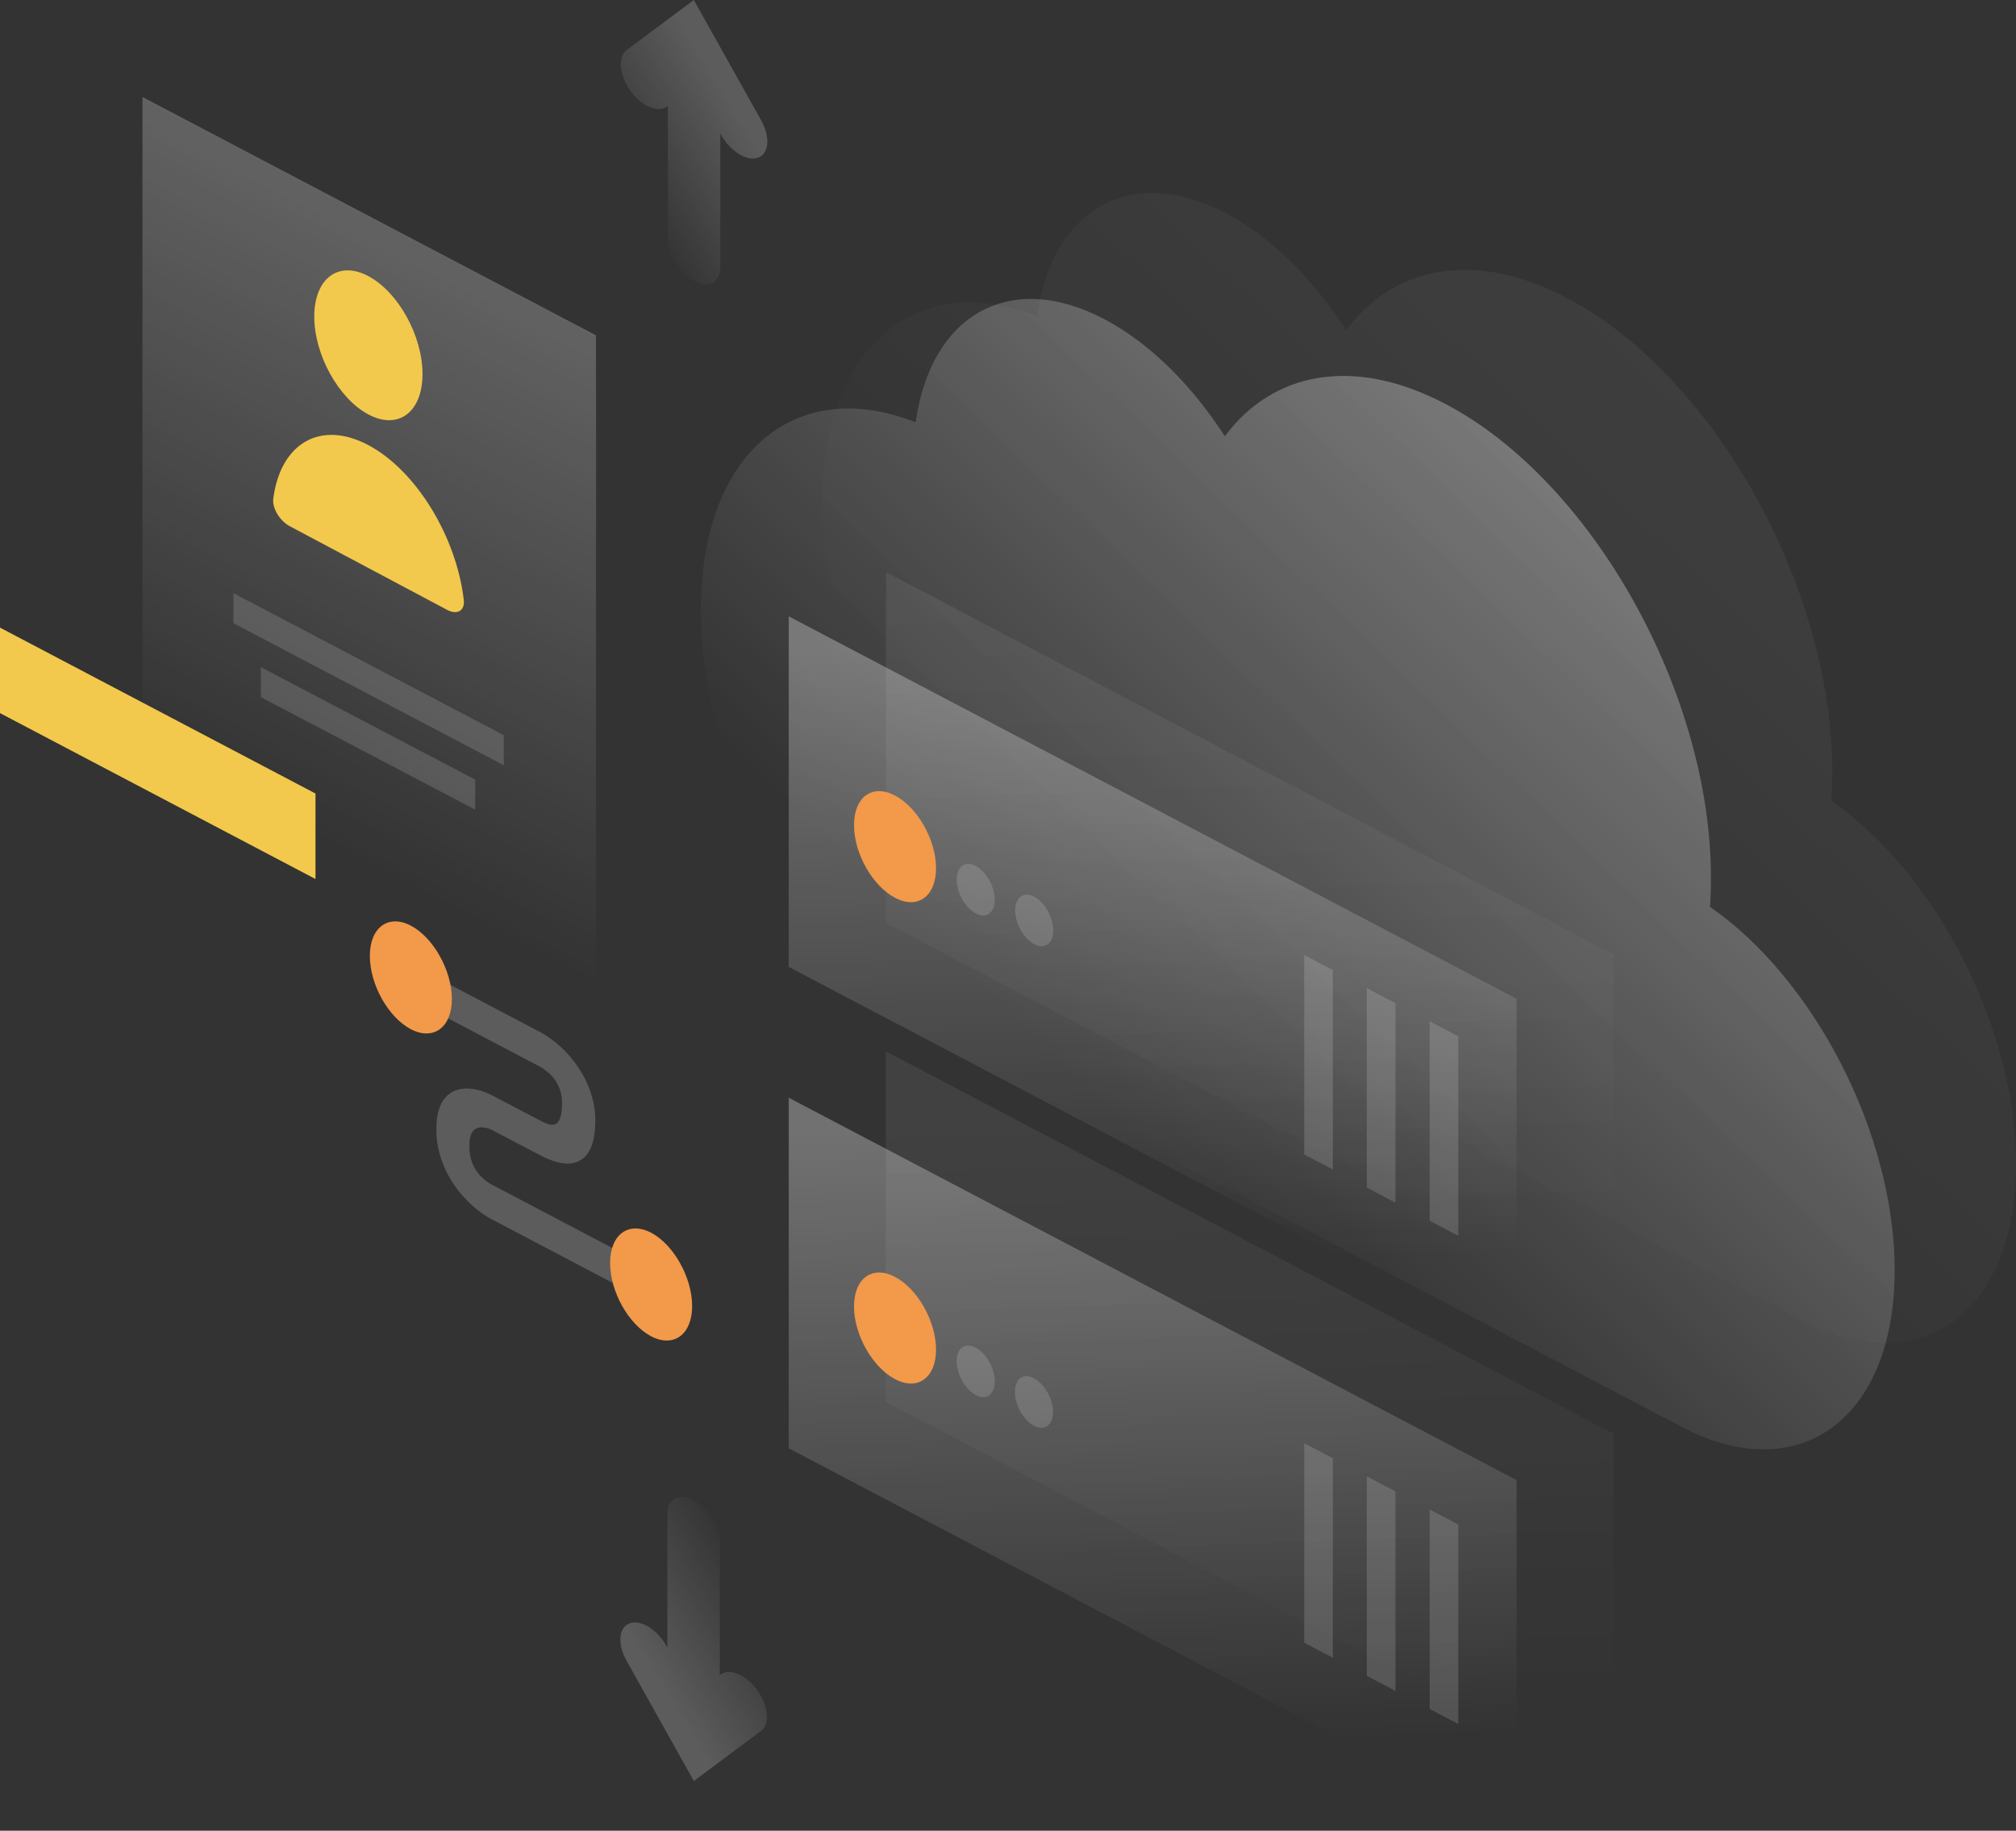 <svg width="369" height="335" viewBox="0 0 369 335" fill="none" xmlns="http://www.w3.org/2000/svg">
<rect x="0" y="0" width="369" height="335" fill="#333333" stroke="none"/>
<path opacity="0.07" d="M335.374 141.204C335.374 143.023 335.329 144.842 335.196 146.54C354.297 159.759 369 188.097 369 213.039C369 240.204 351.543 253.019 329.999 241.7C329.954 241.659 329.91 241.659 329.866 241.619L194.517 170.593C194.472 170.552 194.428 170.552 194.339 170.512C170.13 157.778 150.496 122.73 150.496 92.209C150.496 63.629 167.731 49.116 189.808 57.889C192.518 38.282 206.954 29.834 224.367 39.01C232.718 43.416 240.403 51.138 246.4 60.435C255.106 48.672 269.942 45.68 286.733 54.493C313.608 68.561 335.374 107.409 335.374 141.204Z" fill="url(#paint0_linear_564_1774)"/>
<path opacity="0.4" d="M313.165 160.607C313.165 162.426 313.12 164.245 312.987 165.943C332.088 179.162 346.791 207.5 346.791 232.442C346.791 259.607 329.334 272.422 307.79 261.103C307.745 261.063 307.701 261.063 307.657 261.022L172.308 189.996C172.263 189.956 172.219 189.956 172.13 189.915C147.921 177.181 128.287 142.133 128.287 111.612C128.287 83.032 145.522 68.52 167.599 77.292C170.309 57.686 184.745 49.237 202.158 58.413C210.509 62.82 218.194 70.541 224.191 79.838C232.897 68.075 247.734 65.084 264.524 73.896C291.399 87.964 313.165 126.812 313.165 160.607Z" fill="url(#paint1_linear_564_1774)"/>
<path opacity="0.2" d="M98.879 195.211L78.268 184.377V178.03L98.879 188.864C100.567 189.753 103.01 191.532 105.097 194.281C107.363 197.232 108.962 200.951 108.962 204.994C108.962 209.44 107.718 211.987 105.32 212.715C103.099 213.402 100.478 212.23 98.834 211.381L90.35 206.934L90.305 206.894C89.595 206.489 88.44 206.125 87.507 206.368C86.752 206.57 85.908 207.257 85.908 209.723C85.908 212.189 86.752 213.725 87.463 214.615C88.351 215.747 89.506 216.555 90.217 216.878L90.305 216.919L116.203 230.542V236.889L90.439 223.346C88.662 222.498 86.13 220.719 83.909 217.889C81.51 214.817 79.822 210.896 79.867 206.53C79.867 202.204 81.51 199.981 83.909 199.375C86.13 198.809 88.662 199.617 90.439 200.628L98.834 205.034C100.034 205.681 100.966 205.964 101.544 205.762C101.988 205.64 102.876 205.034 102.876 201.8C102.876 199.738 102.121 198.364 101.455 197.434C100.655 196.383 99.545 195.575 98.879 195.211Z" fill="white"/>
<path d="M82.709 182.801C82.709 188.015 79.333 190.481 75.202 188.339C71.071 186.156 67.695 180.173 67.695 174.918C67.695 169.703 71.071 167.237 75.202 169.38C79.333 171.563 82.709 177.586 82.709 182.801Z" fill="#F2994A"/>
<path d="M126.686 238.991C126.686 244.206 123.31 246.672 119.179 244.529C115.048 242.346 111.672 236.363 111.672 231.108C111.672 225.893 115.048 223.428 119.179 225.57C123.31 227.753 126.686 233.776 126.686 238.991Z" fill="#F2994A"/>
<path opacity="0.07" d="M162.179 104.7L295.396 174.675V238.83L162.135 168.854L162.179 104.7Z" fill="url(#paint2_linear_564_1774)"/>
<path opacity="0.3" d="M144.367 112.785L277.584 182.76V246.914L144.367 176.939V112.785Z" fill="url(#paint3_linear_564_1774)"/>
<path d="M156.314 150.987C156.314 156.161 159.69 162.103 163.821 164.286C167.953 166.469 171.329 164.044 171.329 158.87C171.329 153.695 167.953 147.753 163.821 145.57C159.69 143.387 156.314 145.812 156.314 150.987Z" fill="#F2994A"/>
<path opacity="0.15" d="M175.105 160.971C175.105 163.356 176.66 166.146 178.615 167.156C180.525 168.167 182.079 167.035 182.079 164.65C182.079 162.265 180.525 159.475 178.57 158.465C176.66 157.454 175.105 158.586 175.105 160.971Z" fill="white"/>
<path opacity="0.15" d="M185.811 166.59C185.811 168.975 187.365 171.765 189.32 172.775C191.23 173.786 192.785 172.654 192.785 170.269C192.785 167.884 191.23 165.095 189.275 164.084C187.365 163.073 185.811 164.205 185.811 166.59Z" fill="white"/>
<path opacity="0.15" d="M243.956 177.505V214.008L238.715 211.259V174.756L243.956 177.505Z" fill="white"/>
<path opacity="0.15" d="M255.417 183.568V220.072L250.176 217.323V180.819L255.417 183.568Z" fill="white"/>
<path opacity="0.15" d="M266.921 189.633V226.136L261.68 223.387V186.884L266.921 189.633Z" fill="white"/>
<path opacity="0.07" d="M162.135 192.382L295.351 262.357V326.511L162.135 256.536V192.382Z" fill="url(#paint4_linear_564_1774)"/>
<path opacity="0.3" d="M144.367 200.871L277.584 270.846V335L144.367 265.025V200.871Z" fill="url(#paint5_linear_564_1774)"/>
<path d="M156.314 239.072C156.314 244.246 159.69 250.188 163.821 252.371C167.953 254.554 171.329 252.129 171.329 246.954C171.329 241.78 167.953 235.838 163.821 233.655C159.69 231.472 156.314 233.897 156.314 239.072Z" fill="#F2994A"/>
<path opacity="0.15" d="M175.105 249.097C175.105 251.482 176.66 254.271 178.615 255.282C180.525 256.293 182.079 255.161 182.079 252.776C182.079 250.391 180.525 247.601 178.57 246.591C176.66 245.58 175.105 246.672 175.105 249.097Z" fill="white"/>
<path opacity="0.15" d="M185.766 254.716C185.766 257.101 187.32 259.89 189.275 260.901C191.185 261.911 192.74 260.779 192.74 258.394C192.74 256.009 191.185 253.22 189.23 252.209C187.32 251.158 185.766 252.29 185.766 254.716Z" fill="white"/>
<path opacity="0.15" d="M243.956 266.844V303.347L238.715 300.598V264.095L243.956 266.844Z" fill="white"/>
<path opacity="0.15" d="M255.417 272.907V309.411L250.176 306.662V270.158L255.417 272.907Z" fill="white"/>
<path opacity="0.15" d="M266.921 278.971V315.474L261.68 312.725V276.222L266.921 278.971Z" fill="white"/>
<path opacity="0.3" d="M26.074 17.746L109.096 61.364V201.355L26.074 157.697V17.746Z" fill="url(#paint6_linear_564_1774)"/>
<path d="M77.335 68.439C77.335 75.433 72.893 78.748 67.429 75.837C61.965 72.927 57.523 64.922 57.523 57.929C57.523 50.935 61.965 47.621 67.429 50.531C72.893 53.442 77.335 61.446 77.335 68.439Z" fill="#F2C94C"/>
<path d="M67.431 81.456C58.592 76.767 51.307 81.173 50.018 91.279C49.796 93.018 51.262 95.362 53.039 96.292L81.868 111.613C83.645 112.543 85.111 111.815 84.888 109.794C83.556 98.273 76.226 86.145 67.431 81.456Z" fill="#F2C94C"/>
<path opacity="0.15" d="M42.732 108.54L92.217 134.533V140.031L42.732 114.038V108.54Z" fill="white"/>
<path opacity="0.15" d="M47.752 122.083L86.975 142.659V148.157L47.752 127.581V122.083Z" fill="white"/>
<path d="M57.746 145.206L0 114.847V130.491L57.746 160.85V145.206Z" fill="#F2C94C"/>
<path opacity="0.2" d="M126.997 0L139.346 22.072C141.034 25.104 140.767 28.136 138.724 28.863C136.681 29.591 133.66 27.691 131.972 24.659L131.839 24.376V48.873C131.839 51.663 129.707 52.795 127.041 51.42C124.376 50.005 122.244 46.65 122.244 43.861V19.363L122.111 19.485C120.423 20.738 117.358 19.444 115.359 16.574C113.316 13.704 113.049 10.389 114.737 9.136L126.997 0Z" fill="url(#paint7_linear_564_1774)"/>
<path opacity="0.2" d="M126.998 325.904L114.649 303.832C112.961 300.8 113.228 297.768 115.271 297.041C117.314 296.313 120.335 298.213 122.023 301.245L122.156 301.528V277.03C122.156 274.241 124.288 273.109 126.954 274.484C129.619 275.898 131.751 279.254 131.751 282.043V306.54L131.884 306.419C133.572 305.166 136.637 306.46 138.636 309.33C140.679 312.2 140.946 315.515 139.258 316.768L126.998 325.904Z" fill="url(#paint8_linear_564_1774)"/>
<defs>
<linearGradient id="paint0_linear_564_1774" x1="361.054" y1="64.007" x2="235.901" y2="194.45" gradientUnits="userSpaceOnUse">
<stop stop-color="white"/>
<stop offset="1" stop-color="white" stop-opacity="0"/>
</linearGradient>
<linearGradient id="paint1_linear_564_1774" x1="338.84" y1="83.41" x2="213.687" y2="213.854" gradientUnits="userSpaceOnUse">
<stop stop-color="white"/>
<stop offset="1" stop-color="white" stop-opacity="0"/>
</linearGradient>
<linearGradient id="paint2_linear_564_1774" x1="226.042" y1="109.83" x2="230.154" y2="223.341" gradientUnits="userSpaceOnUse">
<stop stop-color="white"/>
<stop offset="1" stop-color="white" stop-opacity="0"/>
</linearGradient>
<linearGradient id="paint3_linear_564_1774" x1="208.274" y1="117.915" x2="212.385" y2="231.426" gradientUnits="userSpaceOnUse">
<stop stop-color="white"/>
<stop offset="1" stop-color="white" stop-opacity="0"/>
</linearGradient>
<linearGradient id="paint4_linear_564_1774" x1="226.032" y1="197.526" x2="230.144" y2="311.036" gradientUnits="userSpaceOnUse">
<stop stop-color="white"/>
<stop offset="1" stop-color="white" stop-opacity="0"/>
</linearGradient>
<linearGradient id="paint5_linear_564_1774" x1="208.264" y1="206.015" x2="212.376" y2="319.525" gradientUnits="userSpaceOnUse">
<stop stop-color="white"/>
<stop offset="1" stop-color="white" stop-opacity="0"/>
</linearGradient>
<linearGradient id="paint6_linear_564_1774" x1="117.993" y1="30.049" x2="54.219" y2="151.459" gradientUnits="userSpaceOnUse">
<stop stop-color="white"/>
<stop offset="1" stop-color="white" stop-opacity="0"/>
</linearGradient>
<linearGradient id="paint7_linear_564_1774" x1="135.785" y1="22.264" x2="114.31" y2="35.418" gradientUnits="userSpaceOnUse">
<stop stop-color="white"/>
<stop offset="1" stop-color="white" stop-opacity="0"/>
</linearGradient>
<linearGradient id="paint8_linear_564_1774" x1="118.187" y1="303.655" x2="139.661" y2="290.501" gradientUnits="userSpaceOnUse">
<stop stop-color="white"/>
<stop offset="1" stop-color="white" stop-opacity="0"/>
</linearGradient>
</defs>
</svg>
